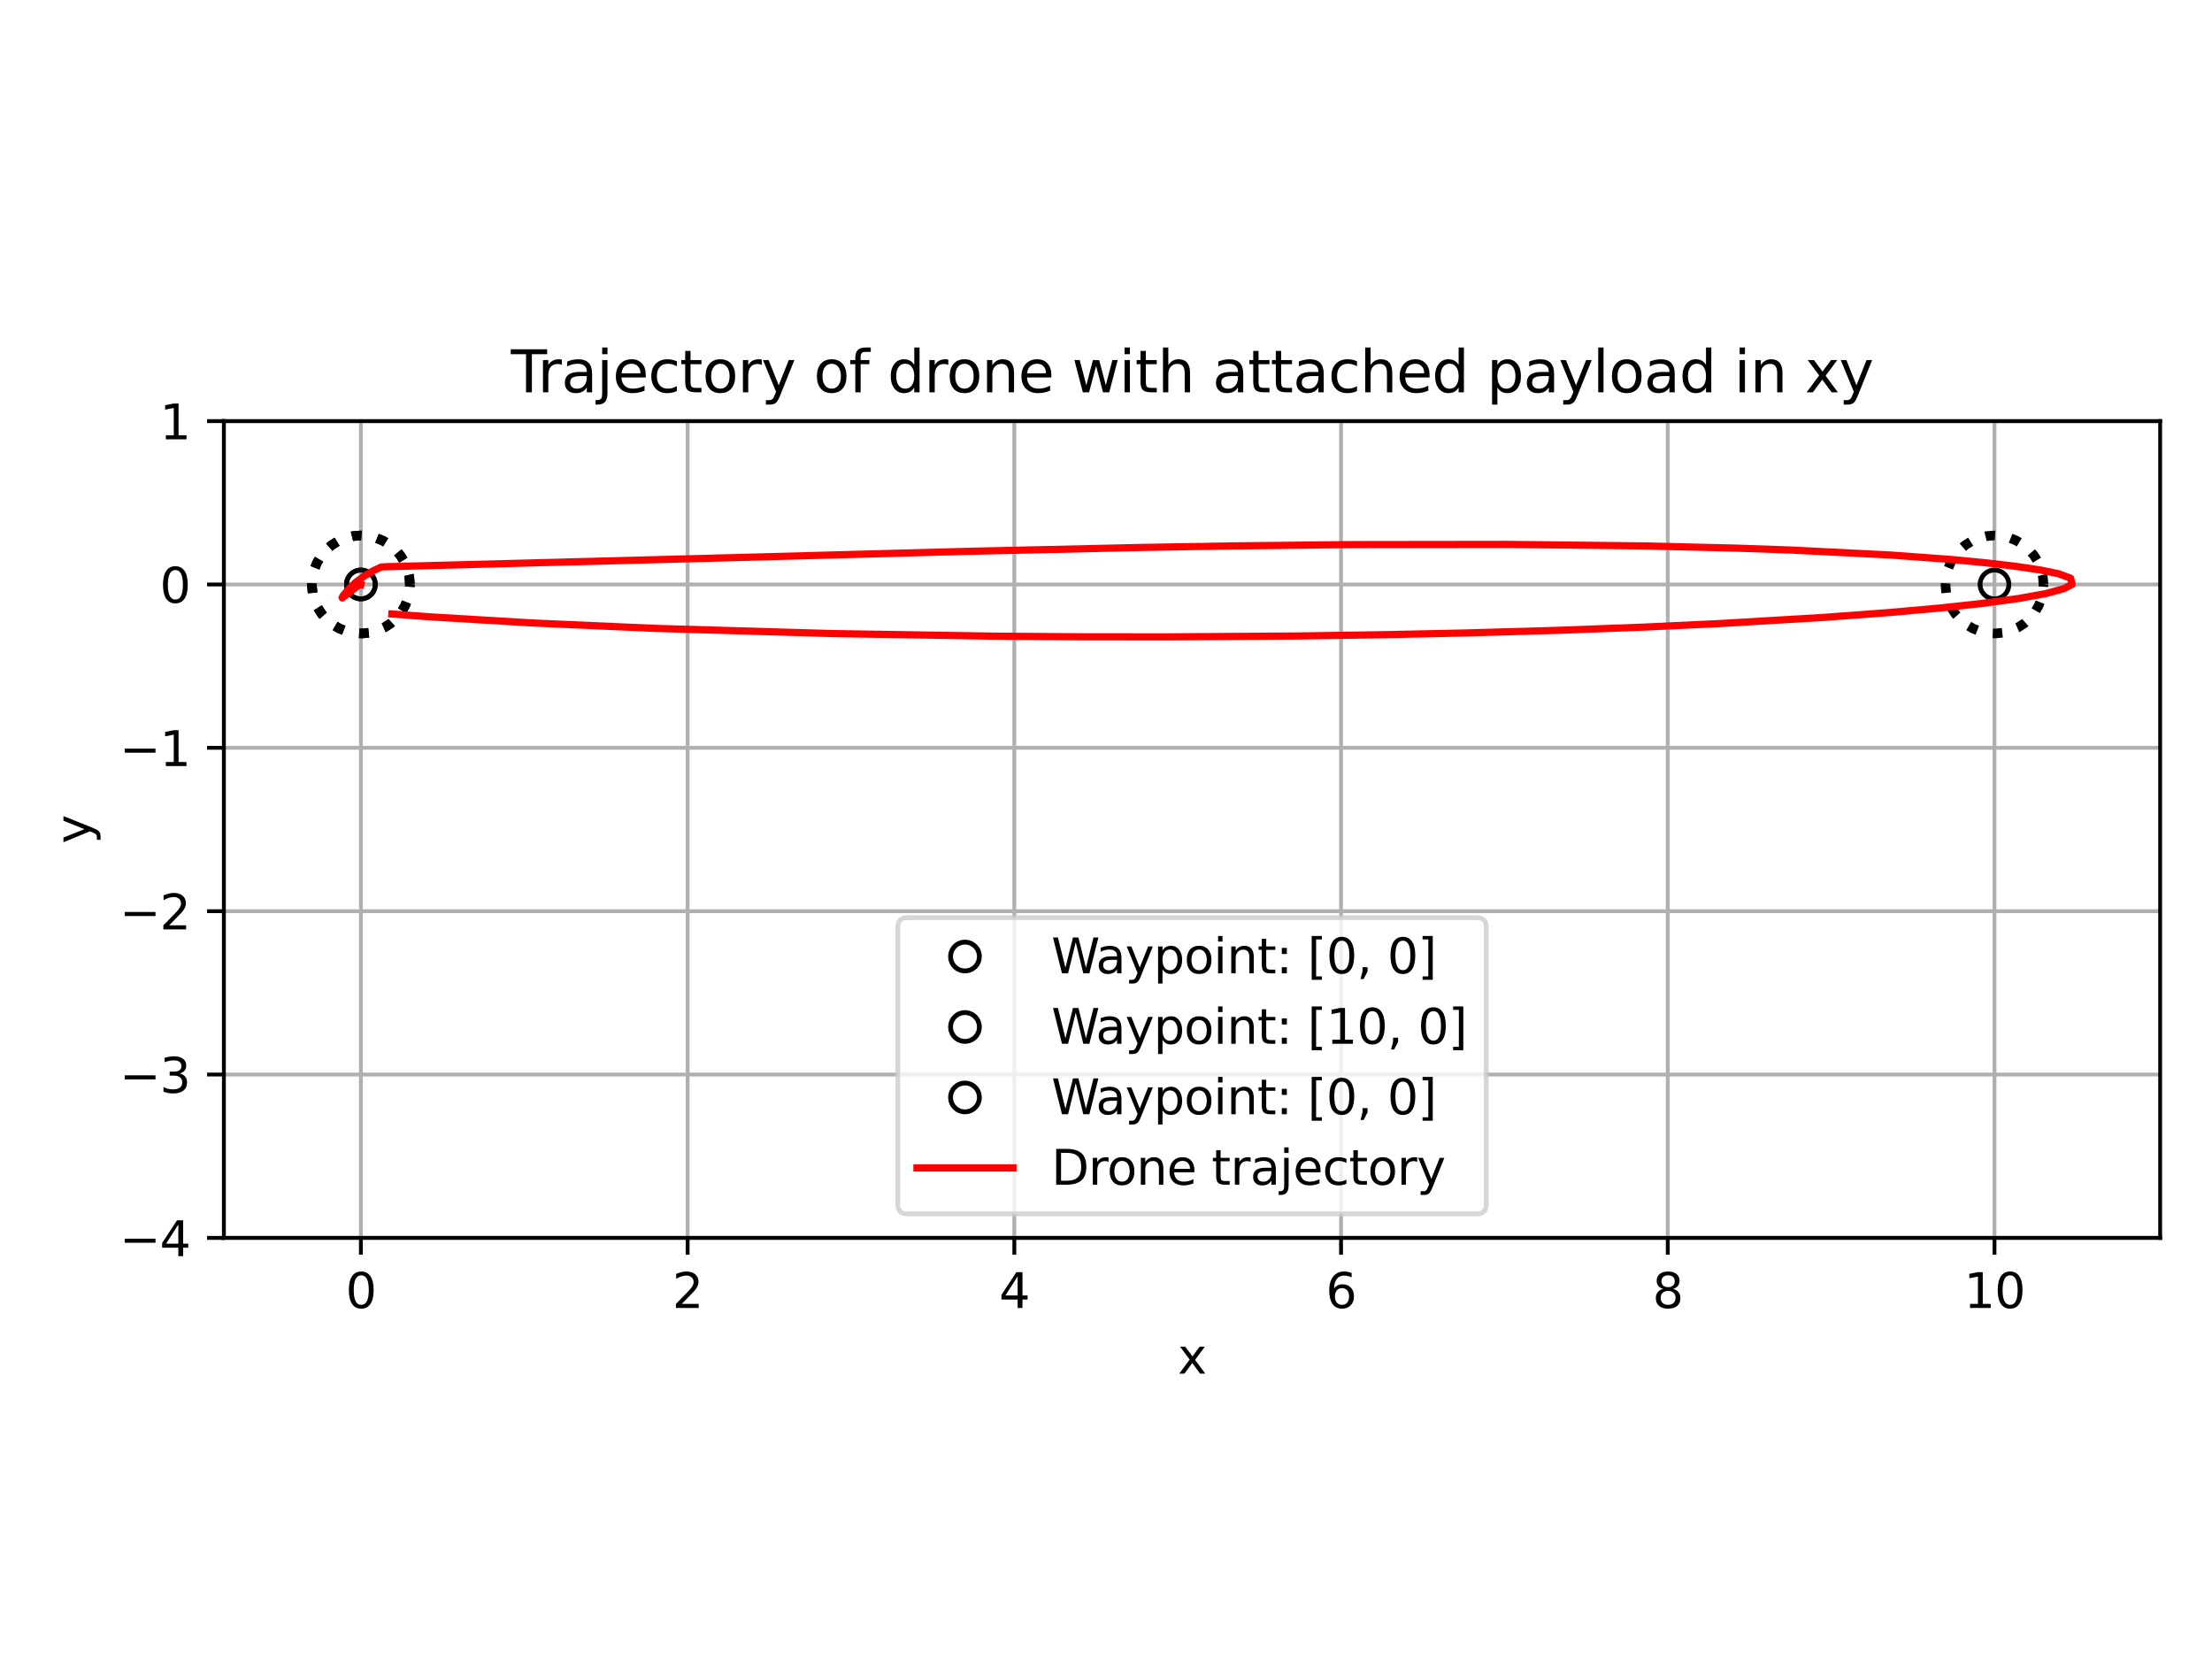 <?xml version="1.0" encoding="utf-8" standalone="no"?>
<!DOCTYPE svg PUBLIC "-//W3C//DTD SVG 1.1//EN"
  "http://www.w3.org/Graphics/SVG/1.1/DTD/svg11.dtd">
<svg xmlns:xlink="http://www.w3.org/1999/xlink" width="460.8pt" height="345.6pt" viewBox="0 0 460.8 345.6" xmlns="http://www.w3.org/2000/svg" version="1.1">
 <defs>
  <style type="text/css">*{stroke-linejoin: round; stroke-linecap: butt}</style>
 </defs>
 <g id="figure_1">
  <g id="patch_1">
   <path d="M 0 345.6 
L 460.8 345.6 
L 460.8 0 
L 0 0 
z
" style="fill: #ffffff"/>
  </g>
  <g id="axes_1">
   <g id="patch_2">
    <path d="M 46.64 257.876 
L 450 257.876 
L 450 87.724 
L 46.64 87.724 
z
" style="fill: #ffffff"/>
   </g>
   <g id="matplotlib.axis_1">
    <g id="xtick_1">
     <g id="line2d_1">
      <path d="M 75.182 257.876 
L 75.182 87.724 
" clip-path="url(#pf7a82f1de2)" style="fill: none; stroke: #b0b0b0; stroke-width: 0.8; stroke-linecap: square"/>
     </g>
     <g id="line2d_2">
      <defs>
       <path id="md1f3f5bfb5" d="M 0 0 
L 0 3.5 
" style="stroke: #000000; stroke-width: 0.8"/>
      </defs>
      <g>
       <use xlink:href="#md1f3f5bfb5" x="75.182" y="257.876" style="stroke: #000000; stroke-width: 0.8"/>
      </g>
     </g>
     <g id="text_1">
      <!-- 0 -->
      <g transform="translate(72.001 272.475)scale(0.1 -0.1)">
       <defs>
        <path id="DejaVuSans-30" d="M 2034 4250 
Q 1547 4250 1301 3770 
Q 1056 3291 1056 2328 
Q 1056 1369 1301 889 
Q 1547 409 2034 409 
Q 2525 409 2770 889 
Q 3016 1369 3016 2328 
Q 3016 3291 2770 3770 
Q 2525 4250 2034 4250 
z
M 2034 4750 
Q 2819 4750 3233 4129 
Q 3647 3509 3647 2328 
Q 3647 1150 3233 529 
Q 2819 -91 2034 -91 
Q 1250 -91 836 529 
Q 422 1150 422 2328 
Q 422 3509 836 4129 
Q 1250 4750 2034 4750 
z
" transform="scale(0.016)"/>
       </defs>
       <use xlink:href="#DejaVuSans-30"/>
      </g>
     </g>
    </g>
    <g id="xtick_2">
     <g id="line2d_3">
      <path d="M 143.243 257.876 
L 143.243 87.724 
" clip-path="url(#pf7a82f1de2)" style="fill: none; stroke: #b0b0b0; stroke-width: 0.8; stroke-linecap: square"/>
     </g>
     <g id="line2d_4">
      <g>
       <use xlink:href="#md1f3f5bfb5" x="143.243" y="257.876" style="stroke: #000000; stroke-width: 0.8"/>
      </g>
     </g>
     <g id="text_2">
      <!-- 2 -->
      <g transform="translate(140.062 272.475)scale(0.1 -0.1)">
       <defs>
        <path id="DejaVuSans-32" d="M 1228 531 
L 3431 531 
L 3431 0 
L 469 0 
L 469 531 
Q 828 903 1448 1529 
Q 2069 2156 2228 2338 
Q 2531 2678 2651 2914 
Q 2772 3150 2772 3378 
Q 2772 3750 2511 3984 
Q 2250 4219 1831 4219 
Q 1534 4219 1204 4116 
Q 875 4013 500 3803 
L 500 4441 
Q 881 4594 1212 4672 
Q 1544 4750 1819 4750 
Q 2544 4750 2975 4387 
Q 3406 4025 3406 3419 
Q 3406 3131 3298 2873 
Q 3191 2616 2906 2266 
Q 2828 2175 2409 1742 
Q 1991 1309 1228 531 
z
" transform="scale(0.016)"/>
       </defs>
       <use xlink:href="#DejaVuSans-32"/>
      </g>
     </g>
    </g>
    <g id="xtick_3">
     <g id="line2d_5">
      <path d="M 211.305 257.876 
L 211.305 87.724 
" clip-path="url(#pf7a82f1de2)" style="fill: none; stroke: #b0b0b0; stroke-width: 0.8; stroke-linecap: square"/>
     </g>
     <g id="line2d_6">
      <g>
       <use xlink:href="#md1f3f5bfb5" x="211.305" y="257.876" style="stroke: #000000; stroke-width: 0.8"/>
      </g>
     </g>
     <g id="text_3">
      <!-- 4 -->
      <g transform="translate(208.123 272.475)scale(0.1 -0.1)">
       <defs>
        <path id="DejaVuSans-34" d="M 2419 4116 
L 825 1625 
L 2419 1625 
L 2419 4116 
z
M 2253 4666 
L 3047 4666 
L 3047 1625 
L 3713 1625 
L 3713 1100 
L 3047 1100 
L 3047 0 
L 2419 0 
L 2419 1100 
L 313 1100 
L 313 1709 
L 2253 4666 
z
" transform="scale(0.016)"/>
       </defs>
       <use xlink:href="#DejaVuSans-34"/>
      </g>
     </g>
    </g>
    <g id="xtick_4">
     <g id="line2d_7">
      <path d="M 279.366 257.876 
L 279.366 87.724 
" clip-path="url(#pf7a82f1de2)" style="fill: none; stroke: #b0b0b0; stroke-width: 0.8; stroke-linecap: square"/>
     </g>
     <g id="line2d_8">
      <g>
       <use xlink:href="#md1f3f5bfb5" x="279.366" y="257.876" style="stroke: #000000; stroke-width: 0.8"/>
      </g>
     </g>
     <g id="text_4">
      <!-- 6 -->
      <g transform="translate(276.184 272.475)scale(0.1 -0.1)">
       <defs>
        <path id="DejaVuSans-36" d="M 2113 2584 
Q 1688 2584 1439 2293 
Q 1191 2003 1191 1497 
Q 1191 994 1439 701 
Q 1688 409 2113 409 
Q 2538 409 2786 701 
Q 3034 994 3034 1497 
Q 3034 2003 2786 2293 
Q 2538 2584 2113 2584 
z
M 3366 4563 
L 3366 3988 
Q 3128 4100 2886 4159 
Q 2644 4219 2406 4219 
Q 1781 4219 1451 3797 
Q 1122 3375 1075 2522 
Q 1259 2794 1537 2939 
Q 1816 3084 2150 3084 
Q 2853 3084 3261 2657 
Q 3669 2231 3669 1497 
Q 3669 778 3244 343 
Q 2819 -91 2113 -91 
Q 1303 -91 875 529 
Q 447 1150 447 2328 
Q 447 3434 972 4092 
Q 1497 4750 2381 4750 
Q 2619 4750 2861 4703 
Q 3103 4656 3366 4563 
z
" transform="scale(0.016)"/>
       </defs>
       <use xlink:href="#DejaVuSans-36"/>
      </g>
     </g>
    </g>
    <g id="xtick_5">
     <g id="line2d_9">
      <path d="M 347.427 257.876 
L 347.427 87.724 
" clip-path="url(#pf7a82f1de2)" style="fill: none; stroke: #b0b0b0; stroke-width: 0.8; stroke-linecap: square"/>
     </g>
     <g id="line2d_10">
      <g>
       <use xlink:href="#md1f3f5bfb5" x="347.427" y="257.876" style="stroke: #000000; stroke-width: 0.8"/>
      </g>
     </g>
     <g id="text_5">
      <!-- 8 -->
      <g transform="translate(344.245 272.475)scale(0.1 -0.1)">
       <defs>
        <path id="DejaVuSans-38" d="M 2034 2216 
Q 1584 2216 1326 1975 
Q 1069 1734 1069 1313 
Q 1069 891 1326 650 
Q 1584 409 2034 409 
Q 2484 409 2743 651 
Q 3003 894 3003 1313 
Q 3003 1734 2745 1975 
Q 2488 2216 2034 2216 
z
M 1403 2484 
Q 997 2584 770 2862 
Q 544 3141 544 3541 
Q 544 4100 942 4425 
Q 1341 4750 2034 4750 
Q 2731 4750 3128 4425 
Q 3525 4100 3525 3541 
Q 3525 3141 3298 2862 
Q 3072 2584 2669 2484 
Q 3125 2378 3379 2068 
Q 3634 1759 3634 1313 
Q 3634 634 3220 271 
Q 2806 -91 2034 -91 
Q 1263 -91 848 271 
Q 434 634 434 1313 
Q 434 1759 690 2068 
Q 947 2378 1403 2484 
z
M 1172 3481 
Q 1172 3119 1398 2916 
Q 1625 2713 2034 2713 
Q 2441 2713 2670 2916 
Q 2900 3119 2900 3481 
Q 2900 3844 2670 4047 
Q 2441 4250 2034 4250 
Q 1625 4250 1398 4047 
Q 1172 3844 1172 3481 
z
" transform="scale(0.016)"/>
       </defs>
       <use xlink:href="#DejaVuSans-38"/>
      </g>
     </g>
    </g>
    <g id="xtick_6">
     <g id="line2d_11">
      <path d="M 415.488 257.876 
L 415.488 87.724 
" clip-path="url(#pf7a82f1de2)" style="fill: none; stroke: #b0b0b0; stroke-width: 0.8; stroke-linecap: square"/>
     </g>
     <g id="line2d_12">
      <g>
       <use xlink:href="#md1f3f5bfb5" x="415.488" y="257.876" style="stroke: #000000; stroke-width: 0.8"/>
      </g>
     </g>
     <g id="text_6">
      <!-- 10 -->
      <g transform="translate(409.125 272.475)scale(0.1 -0.1)">
       <defs>
        <path id="DejaVuSans-31" d="M 794 531 
L 1825 531 
L 1825 4091 
L 703 3866 
L 703 4441 
L 1819 4666 
L 2450 4666 
L 2450 531 
L 3481 531 
L 3481 0 
L 794 0 
L 794 531 
z
" transform="scale(0.016)"/>
       </defs>
       <use xlink:href="#DejaVuSans-31"/>
       <use xlink:href="#DejaVuSans-30" x="63.623"/>
      </g>
     </g>
    </g>
    <g id="text_7">
     <!-- x -->
     <g transform="translate(245.361 286.153)scale(0.1 -0.1)">
      <defs>
       <path id="DejaVuSans-78" d="M 3513 3500 
L 2247 1797 
L 3578 0 
L 2900 0 
L 1881 1375 
L 863 0 
L 184 0 
L 1544 1831 
L 300 3500 
L 978 3500 
L 1906 2253 
L 2834 3500 
L 3513 3500 
z
" transform="scale(0.016)"/>
      </defs>
      <use xlink:href="#DejaVuSans-78"/>
     </g>
    </g>
   </g>
   <g id="matplotlib.axis_2">
    <g id="ytick_1">
     <g id="line2d_13">
      <path d="M 46.64 257.876 
L 450 257.876 
" clip-path="url(#pf7a82f1de2)" style="fill: none; stroke: #b0b0b0; stroke-width: 0.8; stroke-linecap: square"/>
     </g>
     <g id="line2d_14">
      <defs>
       <path id="ma9cf022047" d="M 0 0 
L -3.5 0 
" style="stroke: #000000; stroke-width: 0.8"/>
      </defs>
      <g>
       <use xlink:href="#ma9cf022047" x="46.64" y="257.876" style="stroke: #000000; stroke-width: 0.8"/>
      </g>
     </g>
     <g id="text_8">
      <!-- −4 -->
      <g transform="translate(24.898 261.676)scale(0.1 -0.1)">
       <defs>
        <path id="DejaVuSans-2212" d="M 678 2272 
L 4684 2272 
L 4684 1741 
L 678 1741 
L 678 2272 
z
" transform="scale(0.016)"/>
       </defs>
       <use xlink:href="#DejaVuSans-2212"/>
       <use xlink:href="#DejaVuSans-34" x="83.789"/>
      </g>
     </g>
    </g>
    <g id="ytick_2">
     <g id="line2d_15">
      <path d="M 46.64 223.846 
L 450 223.846 
" clip-path="url(#pf7a82f1de2)" style="fill: none; stroke: #b0b0b0; stroke-width: 0.8; stroke-linecap: square"/>
     </g>
     <g id="line2d_16">
      <g>
       <use xlink:href="#ma9cf022047" x="46.64" y="223.846" style="stroke: #000000; stroke-width: 0.8"/>
      </g>
     </g>
     <g id="text_9">
      <!-- −3 -->
      <g transform="translate(24.898 227.645)scale(0.1 -0.1)">
       <defs>
        <path id="DejaVuSans-33" d="M 2597 2516 
Q 3050 2419 3304 2112 
Q 3559 1806 3559 1356 
Q 3559 666 3084 287 
Q 2609 -91 1734 -91 
Q 1441 -91 1130 -33 
Q 819 25 488 141 
L 488 750 
Q 750 597 1062 519 
Q 1375 441 1716 441 
Q 2309 441 2620 675 
Q 2931 909 2931 1356 
Q 2931 1769 2642 2001 
Q 2353 2234 1838 2234 
L 1294 2234 
L 1294 2753 
L 1863 2753 
Q 2328 2753 2575 2939 
Q 2822 3125 2822 3475 
Q 2822 3834 2567 4026 
Q 2313 4219 1838 4219 
Q 1578 4219 1281 4162 
Q 984 4106 628 3988 
L 628 4550 
Q 988 4650 1302 4700 
Q 1616 4750 1894 4750 
Q 2613 4750 3031 4423 
Q 3450 4097 3450 3541 
Q 3450 3153 3228 2886 
Q 3006 2619 2597 2516 
z
" transform="scale(0.016)"/>
       </defs>
       <use xlink:href="#DejaVuSans-2212"/>
       <use xlink:href="#DejaVuSans-33" x="83.789"/>
      </g>
     </g>
    </g>
    <g id="ytick_3">
     <g id="line2d_17">
      <path d="M 46.64 189.815 
L 450 189.815 
" clip-path="url(#pf7a82f1de2)" style="fill: none; stroke: #b0b0b0; stroke-width: 0.8; stroke-linecap: square"/>
     </g>
     <g id="line2d_18">
      <g>
       <use xlink:href="#ma9cf022047" x="46.64" y="189.815" style="stroke: #000000; stroke-width: 0.8"/>
      </g>
     </g>
     <g id="text_10">
      <!-- −2 -->
      <g transform="translate(24.898 193.614)scale(0.1 -0.1)">
       <use xlink:href="#DejaVuSans-2212"/>
       <use xlink:href="#DejaVuSans-32" x="83.789"/>
      </g>
     </g>
    </g>
    <g id="ytick_4">
     <g id="line2d_19">
      <path d="M 46.64 155.785 
L 450 155.785 
" clip-path="url(#pf7a82f1de2)" style="fill: none; stroke: #b0b0b0; stroke-width: 0.8; stroke-linecap: square"/>
     </g>
     <g id="line2d_20">
      <g>
       <use xlink:href="#ma9cf022047" x="46.64" y="155.785" style="stroke: #000000; stroke-width: 0.8"/>
      </g>
     </g>
     <g id="text_11">
      <!-- −1 -->
      <g transform="translate(24.898 159.584)scale(0.1 -0.1)">
       <use xlink:href="#DejaVuSans-2212"/>
       <use xlink:href="#DejaVuSans-31" x="83.789"/>
      </g>
     </g>
    </g>
    <g id="ytick_5">
     <g id="line2d_21">
      <path d="M 46.64 121.754 
L 450 121.754 
" clip-path="url(#pf7a82f1de2)" style="fill: none; stroke: #b0b0b0; stroke-width: 0.8; stroke-linecap: square"/>
     </g>
     <g id="line2d_22">
      <g>
       <use xlink:href="#ma9cf022047" x="46.64" y="121.754" style="stroke: #000000; stroke-width: 0.8"/>
      </g>
     </g>
     <g id="text_12">
      <!-- 0 -->
      <g transform="translate(33.278 125.553)scale(0.1 -0.1)">
       <use xlink:href="#DejaVuSans-30"/>
      </g>
     </g>
    </g>
    <g id="ytick_6">
     <g id="line2d_23">
      <path d="M 46.64 87.724 
L 450 87.724 
" clip-path="url(#pf7a82f1de2)" style="fill: none; stroke: #b0b0b0; stroke-width: 0.8; stroke-linecap: square"/>
     </g>
     <g id="line2d_24">
      <g>
       <use xlink:href="#ma9cf022047" x="46.64" y="87.724" style="stroke: #000000; stroke-width: 0.8"/>
      </g>
     </g>
     <g id="text_13">
      <!-- 1 -->
      <g transform="translate(33.278 91.523)scale(0.1 -0.1)">
       <use xlink:href="#DejaVuSans-31"/>
      </g>
     </g>
    </g>
    <g id="text_14">
     <!-- y -->
     <g transform="translate(18.818 175.759)rotate(-90)scale(0.1 -0.1)">
      <defs>
       <path id="DejaVuSans-79" d="M 2059 -325 
Q 1816 -950 1584 -1140 
Q 1353 -1331 966 -1331 
L 506 -1331 
L 506 -850 
L 844 -850 
Q 1081 -850 1212 -737 
Q 1344 -625 1503 -206 
L 1606 56 
L 191 3500 
L 800 3500 
L 1894 763 
L 2988 3500 
L 3597 3500 
L 2059 -325 
z
" transform="scale(0.016)"/>
      </defs>
      <use xlink:href="#DejaVuSans-79"/>
     </g>
    </g>
   </g>
   <g id="line2d_25">
    <defs>
     <path id="md593c83b0f" d="M 0 3 
C 0.796 3 1.559 2.684 2.121 2.121 
C 2.684 1.559 3 0.796 3 0 
C 3 -0.796 2.684 -1.559 2.121 -2.121 
C 1.559 -2.684 0.796 -3 0 -3 
C -0.796 -3 -1.559 -2.684 -2.121 -2.121 
C -2.684 -1.559 -3 -0.796 -3 0 
C -3 0.796 -2.684 1.559 -2.121 2.121 
C -1.559 2.684 -0.796 3 0 3 
z
" style="stroke: #000000"/>
    </defs>
    <g clip-path="url(#pf7a82f1de2)">
     <use xlink:href="#md593c83b0f" x="75.182" y="121.754" style="fill-opacity: 0; stroke: #000000"/>
    </g>
   </g>
   <g id="line2d_26">
    <path d="M 85.392 121.754 
L 85.265 120.149 
L 84.887 118.584 
L 84.268 117.098 
L 83.423 115.727 
L 82.373 114.507 
L 81.144 113.467 
L 79.767 112.632 
L 78.276 112.025 
L 76.708 111.66 
L 75.102 111.545 
L 73.498 111.685 
L 71.936 112.075 
L 70.454 112.706 
L 69.091 113.562 
L 67.879 114.621 
L 66.848 115.858 
L 66.025 117.242 
L 65.429 118.738 
L 65.076 120.309 
L 64.975 121.915 
L 65.127 123.518 
L 65.529 125.077 
L 66.172 126.553 
L 67.038 127.91 
L 68.107 129.114 
L 69.352 130.135 
L 70.742 130.947 
L 72.243 131.531 
L 73.817 131.872 
L 75.424 131.961 
L 77.026 131.796 
L 78.581 131.381 
L 80.053 130.727 
L 81.403 129.85 
L 82.598 128.771 
L 83.609 127.518 
L 84.41 126.121 
L 84.982 124.616 
L 85.31 123.04 
L 85.392 121.754 
L 85.392 121.754 
" clip-path="url(#pf7a82f1de2)" style="fill: none; stroke-dasharray: 2,3.3; stroke-dashoffset: 0; stroke: #000000; stroke-width: 2"/>
   </g>
   <g id="line2d_27">
    <g clip-path="url(#pf7a82f1de2)">
     <use xlink:href="#md593c83b0f" x="415.488" y="121.754" style="fill-opacity: 0; stroke: #000000"/>
    </g>
   </g>
   <g id="line2d_28">
    <path d="M 425.697 121.754 
L 425.57 120.149 
L 425.192 118.584 
L 424.573 117.098 
L 423.728 115.727 
L 422.678 114.507 
L 421.449 113.467 
L 420.072 112.632 
L 418.581 112.025 
L 417.013 111.66 
L 415.407 111.545 
L 413.803 111.685 
L 412.241 112.075 
L 410.76 112.706 
L 409.396 113.562 
L 408.184 114.621 
L 407.153 115.858 
L 406.33 117.242 
L 405.734 118.738 
L 405.381 120.309 
L 405.28 121.915 
L 405.432 123.518 
L 405.834 125.077 
L 406.477 126.553 
L 407.343 127.91 
L 408.413 129.114 
L 409.658 130.135 
L 411.048 130.947 
L 412.548 131.531 
L 414.122 131.872 
L 415.729 131.961 
L 417.331 131.796 
L 418.887 131.381 
L 420.358 130.727 
L 421.708 129.85 
L 422.903 128.771 
L 423.914 127.518 
L 424.716 126.121 
L 425.287 124.616 
L 425.615 123.04 
L 425.697 121.754 
L 425.697 121.754 
" clip-path="url(#pf7a82f1de2)" style="fill: none; stroke-dasharray: 2,3.3; stroke-dashoffset: 0; stroke: #000000; stroke-width: 2"/>
   </g>
   <g id="line2d_29">
    <g clip-path="url(#pf7a82f1de2)">
     <use xlink:href="#md593c83b0f" x="75.182" y="121.754" style="fill-opacity: 0; stroke: #000000"/>
    </g>
   </g>
   <g id="line2d_30">
    <path d="M 85.392 121.754 
L 85.265 120.149 
L 84.887 118.584 
L 84.268 117.098 
L 83.423 115.727 
L 82.373 114.507 
L 81.144 113.467 
L 79.767 112.632 
L 78.276 112.025 
L 76.708 111.66 
L 75.102 111.545 
L 73.498 111.685 
L 71.936 112.075 
L 70.454 112.706 
L 69.091 113.562 
L 67.879 114.621 
L 66.848 115.858 
L 66.025 117.242 
L 65.429 118.738 
L 65.076 120.309 
L 64.975 121.915 
L 65.127 123.518 
L 65.529 125.077 
L 66.172 126.553 
L 67.038 127.91 
L 68.107 129.114 
L 69.352 130.135 
L 70.742 130.947 
L 72.243 131.531 
L 73.817 131.872 
L 75.424 131.961 
L 77.026 131.796 
L 78.581 131.381 
L 80.053 130.727 
L 81.403 129.85 
L 82.598 128.771 
L 83.609 127.518 
L 84.41 126.121 
L 84.982 124.616 
L 85.31 123.04 
L 85.392 121.754 
L 85.392 121.754 
" clip-path="url(#pf7a82f1de2)" style="fill: none; stroke-dasharray: 2,3.3; stroke-dashoffset: 0; stroke: #000000; stroke-width: 2"/>
   </g>
   <g id="line2d_31">
    <path d="M 75.182 121.758 
L 75.182 121.758 
L 75.163 121.753 
L 75.1 121.756 
L 74.394 122.153 
L 72.706 123.492 
L 71.288 124.566 
L 71.249 124.494 
L 71.498 124.078 
L 72.679 122.65 
L 74.134 121.292 
L 75.855 120.026 
L 77.76 118.893 
L 79.431 118.113 
L 80.596 118.054 
L 152.686 116.168 
L 201.668 114.851 
L 237.455 114.051 
L 256.564 113.724 
L 281.295 113.453 
L 313.926 113.411 
L 342.244 113.722 
L 361.766 114.187 
L 373.204 114.585 
L 393.981 115.63 
L 406.249 116.533 
L 413.523 117.225 
L 419.792 117.96 
L 424.997 118.728 
L 428.862 119.533 
L 431.347 120.452 
L 431.665 121.734 
L 429.849 122.666 
L 426.144 123.661 
L 420.556 124.671 
L 412.727 125.73 
L 404.161 126.656 
L 393.574 127.602 
L 380.256 128.591 
L 358.658 129.876 
L 342.735 130.625 
L 324.878 131.295 
L 305.261 131.857 
L 288.26 132.219 
L 270.196 132.489 
L 243.125 132.676 
L 225.396 132.658 
L 207.354 132.527 
L 173.421 131.981 
L 136.518 130.904 
L 110.59 129.759 
L 89.602 128.499 
L 81.624 127.907 
L 81.624 127.907 
" clip-path="url(#pf7a82f1de2)" style="fill: none; stroke: #ff0000; stroke-width: 1.5; stroke-linecap: square"/>
   </g>
   <g id="patch_3">
    <path d="M 46.64 257.876 
L 46.64 87.724 
" style="fill: none; stroke: #000000; stroke-width: 0.8; stroke-linejoin: miter; stroke-linecap: square"/>
   </g>
   <g id="patch_4">
    <path d="M 450 257.876 
L 450 87.724 
" style="fill: none; stroke: #000000; stroke-width: 0.8; stroke-linejoin: miter; stroke-linecap: square"/>
   </g>
   <g id="patch_5">
    <path d="M 46.64 257.876 
L 450 257.876 
" style="fill: none; stroke: #000000; stroke-width: 0.8; stroke-linejoin: miter; stroke-linecap: square"/>
   </g>
   <g id="patch_6">
    <path d="M 46.64 87.724 
L 450 87.724 
" style="fill: none; stroke: #000000; stroke-width: 0.8; stroke-linejoin: miter; stroke-linecap: square"/>
   </g>
   <g id="text_15">
    <!-- Trajectory of drone with attached payload in xy -->
    <g transform="translate(106.438 81.724)scale(0.12 -0.12)">
     <defs>
      <path id="DejaVuSans-54" d="M -19 4666 
L 3928 4666 
L 3928 4134 
L 2272 4134 
L 2272 0 
L 1638 0 
L 1638 4134 
L -19 4134 
L -19 4666 
z
" transform="scale(0.016)"/>
      <path id="DejaVuSans-72" d="M 2631 2963 
Q 2534 3019 2420 3045 
Q 2306 3072 2169 3072 
Q 1681 3072 1420 2755 
Q 1159 2438 1159 1844 
L 1159 0 
L 581 0 
L 581 3500 
L 1159 3500 
L 1159 2956 
Q 1341 3275 1631 3429 
Q 1922 3584 2338 3584 
Q 2397 3584 2469 3576 
Q 2541 3569 2628 3553 
L 2631 2963 
z
" transform="scale(0.016)"/>
      <path id="DejaVuSans-61" d="M 2194 1759 
Q 1497 1759 1228 1600 
Q 959 1441 959 1056 
Q 959 750 1161 570 
Q 1363 391 1709 391 
Q 2188 391 2477 730 
Q 2766 1069 2766 1631 
L 2766 1759 
L 2194 1759 
z
M 3341 1997 
L 3341 0 
L 2766 0 
L 2766 531 
Q 2569 213 2275 61 
Q 1981 -91 1556 -91 
Q 1019 -91 701 211 
Q 384 513 384 1019 
Q 384 1609 779 1909 
Q 1175 2209 1959 2209 
L 2766 2209 
L 2766 2266 
Q 2766 2663 2505 2880 
Q 2244 3097 1772 3097 
Q 1472 3097 1187 3025 
Q 903 2953 641 2809 
L 641 3341 
Q 956 3463 1253 3523 
Q 1550 3584 1831 3584 
Q 2591 3584 2966 3190 
Q 3341 2797 3341 1997 
z
" transform="scale(0.016)"/>
      <path id="DejaVuSans-6a" d="M 603 3500 
L 1178 3500 
L 1178 -63 
Q 1178 -731 923 -1031 
Q 669 -1331 103 -1331 
L -116 -1331 
L -116 -844 
L 38 -844 
Q 366 -844 484 -692 
Q 603 -541 603 -63 
L 603 3500 
z
M 603 4863 
L 1178 4863 
L 1178 4134 
L 603 4134 
L 603 4863 
z
" transform="scale(0.016)"/>
      <path id="DejaVuSans-65" d="M 3597 1894 
L 3597 1613 
L 953 1613 
Q 991 1019 1311 708 
Q 1631 397 2203 397 
Q 2534 397 2845 478 
Q 3156 559 3463 722 
L 3463 178 
Q 3153 47 2828 -22 
Q 2503 -91 2169 -91 
Q 1331 -91 842 396 
Q 353 884 353 1716 
Q 353 2575 817 3079 
Q 1281 3584 2069 3584 
Q 2775 3584 3186 3129 
Q 3597 2675 3597 1894 
z
M 3022 2063 
Q 3016 2534 2758 2815 
Q 2500 3097 2075 3097 
Q 1594 3097 1305 2825 
Q 1016 2553 972 2059 
L 3022 2063 
z
" transform="scale(0.016)"/>
      <path id="DejaVuSans-63" d="M 3122 3366 
L 3122 2828 
Q 2878 2963 2633 3030 
Q 2388 3097 2138 3097 
Q 1578 3097 1268 2742 
Q 959 2388 959 1747 
Q 959 1106 1268 751 
Q 1578 397 2138 397 
Q 2388 397 2633 464 
Q 2878 531 3122 666 
L 3122 134 
Q 2881 22 2623 -34 
Q 2366 -91 2075 -91 
Q 1284 -91 818 406 
Q 353 903 353 1747 
Q 353 2603 823 3093 
Q 1294 3584 2113 3584 
Q 2378 3584 2631 3529 
Q 2884 3475 3122 3366 
z
" transform="scale(0.016)"/>
      <path id="DejaVuSans-74" d="M 1172 4494 
L 1172 3500 
L 2356 3500 
L 2356 3053 
L 1172 3053 
L 1172 1153 
Q 1172 725 1289 603 
Q 1406 481 1766 481 
L 2356 481 
L 2356 0 
L 1766 0 
Q 1100 0 847 248 
Q 594 497 594 1153 
L 594 3053 
L 172 3053 
L 172 3500 
L 594 3500 
L 594 4494 
L 1172 4494 
z
" transform="scale(0.016)"/>
      <path id="DejaVuSans-6f" d="M 1959 3097 
Q 1497 3097 1228 2736 
Q 959 2375 959 1747 
Q 959 1119 1226 758 
Q 1494 397 1959 397 
Q 2419 397 2687 759 
Q 2956 1122 2956 1747 
Q 2956 2369 2687 2733 
Q 2419 3097 1959 3097 
z
M 1959 3584 
Q 2709 3584 3137 3096 
Q 3566 2609 3566 1747 
Q 3566 888 3137 398 
Q 2709 -91 1959 -91 
Q 1206 -91 779 398 
Q 353 888 353 1747 
Q 353 2609 779 3096 
Q 1206 3584 1959 3584 
z
" transform="scale(0.016)"/>
      <path id="DejaVuSans-20" transform="scale(0.016)"/>
      <path id="DejaVuSans-66" d="M 2375 4863 
L 2375 4384 
L 1825 4384 
Q 1516 4384 1395 4259 
Q 1275 4134 1275 3809 
L 1275 3500 
L 2222 3500 
L 2222 3053 
L 1275 3053 
L 1275 0 
L 697 0 
L 697 3053 
L 147 3053 
L 147 3500 
L 697 3500 
L 697 3744 
Q 697 4328 969 4595 
Q 1241 4863 1831 4863 
L 2375 4863 
z
" transform="scale(0.016)"/>
      <path id="DejaVuSans-64" d="M 2906 2969 
L 2906 4863 
L 3481 4863 
L 3481 0 
L 2906 0 
L 2906 525 
Q 2725 213 2448 61 
Q 2172 -91 1784 -91 
Q 1150 -91 751 415 
Q 353 922 353 1747 
Q 353 2572 751 3078 
Q 1150 3584 1784 3584 
Q 2172 3584 2448 3432 
Q 2725 3281 2906 2969 
z
M 947 1747 
Q 947 1113 1208 752 
Q 1469 391 1925 391 
Q 2381 391 2643 752 
Q 2906 1113 2906 1747 
Q 2906 2381 2643 2742 
Q 2381 3103 1925 3103 
Q 1469 3103 1208 2742 
Q 947 2381 947 1747 
z
" transform="scale(0.016)"/>
      <path id="DejaVuSans-6e" d="M 3513 2113 
L 3513 0 
L 2938 0 
L 2938 2094 
Q 2938 2591 2744 2837 
Q 2550 3084 2163 3084 
Q 1697 3084 1428 2787 
Q 1159 2491 1159 1978 
L 1159 0 
L 581 0 
L 581 3500 
L 1159 3500 
L 1159 2956 
Q 1366 3272 1645 3428 
Q 1925 3584 2291 3584 
Q 2894 3584 3203 3211 
Q 3513 2838 3513 2113 
z
" transform="scale(0.016)"/>
      <path id="DejaVuSans-77" d="M 269 3500 
L 844 3500 
L 1563 769 
L 2278 3500 
L 2956 3500 
L 3675 769 
L 4391 3500 
L 4966 3500 
L 4050 0 
L 3372 0 
L 2619 2869 
L 1863 0 
L 1184 0 
L 269 3500 
z
" transform="scale(0.016)"/>
      <path id="DejaVuSans-69" d="M 603 3500 
L 1178 3500 
L 1178 0 
L 603 0 
L 603 3500 
z
M 603 4863 
L 1178 4863 
L 1178 4134 
L 603 4134 
L 603 4863 
z
" transform="scale(0.016)"/>
      <path id="DejaVuSans-68" d="M 3513 2113 
L 3513 0 
L 2938 0 
L 2938 2094 
Q 2938 2591 2744 2837 
Q 2550 3084 2163 3084 
Q 1697 3084 1428 2787 
Q 1159 2491 1159 1978 
L 1159 0 
L 581 0 
L 581 4863 
L 1159 4863 
L 1159 2956 
Q 1366 3272 1645 3428 
Q 1925 3584 2291 3584 
Q 2894 3584 3203 3211 
Q 3513 2838 3513 2113 
z
" transform="scale(0.016)"/>
      <path id="DejaVuSans-70" d="M 1159 525 
L 1159 -1331 
L 581 -1331 
L 581 3500 
L 1159 3500 
L 1159 2969 
Q 1341 3281 1617 3432 
Q 1894 3584 2278 3584 
Q 2916 3584 3314 3078 
Q 3713 2572 3713 1747 
Q 3713 922 3314 415 
Q 2916 -91 2278 -91 
Q 1894 -91 1617 61 
Q 1341 213 1159 525 
z
M 3116 1747 
Q 3116 2381 2855 2742 
Q 2594 3103 2138 3103 
Q 1681 3103 1420 2742 
Q 1159 2381 1159 1747 
Q 1159 1113 1420 752 
Q 1681 391 2138 391 
Q 2594 391 2855 752 
Q 3116 1113 3116 1747 
z
" transform="scale(0.016)"/>
      <path id="DejaVuSans-6c" d="M 603 4863 
L 1178 4863 
L 1178 0 
L 603 0 
L 603 4863 
z
" transform="scale(0.016)"/>
     </defs>
     <use xlink:href="#DejaVuSans-54"/>
     <use xlink:href="#DejaVuSans-72" x="46.334"/>
     <use xlink:href="#DejaVuSans-61" x="87.447"/>
     <use xlink:href="#DejaVuSans-6a" x="148.727"/>
     <use xlink:href="#DejaVuSans-65" x="176.51"/>
     <use xlink:href="#DejaVuSans-63" x="238.033"/>
     <use xlink:href="#DejaVuSans-74" x="293.014"/>
     <use xlink:href="#DejaVuSans-6f" x="332.223"/>
     <use xlink:href="#DejaVuSans-72" x="393.404"/>
     <use xlink:href="#DejaVuSans-79" x="434.518"/>
     <use xlink:href="#DejaVuSans-20" x="493.697"/>
     <use xlink:href="#DejaVuSans-6f" x="525.484"/>
     <use xlink:href="#DejaVuSans-66" x="586.666"/>
     <use xlink:href="#DejaVuSans-20" x="621.871"/>
     <use xlink:href="#DejaVuSans-64" x="653.658"/>
     <use xlink:href="#DejaVuSans-72" x="717.135"/>
     <use xlink:href="#DejaVuSans-6f" x="755.998"/>
     <use xlink:href="#DejaVuSans-6e" x="817.18"/>
     <use xlink:href="#DejaVuSans-65" x="880.559"/>
     <use xlink:href="#DejaVuSans-20" x="942.082"/>
     <use xlink:href="#DejaVuSans-77" x="973.869"/>
     <use xlink:href="#DejaVuSans-69" x="1055.656"/>
     <use xlink:href="#DejaVuSans-74" x="1083.439"/>
     <use xlink:href="#DejaVuSans-68" x="1122.648"/>
     <use xlink:href="#DejaVuSans-20" x="1186.027"/>
     <use xlink:href="#DejaVuSans-61" x="1217.814"/>
     <use xlink:href="#DejaVuSans-74" x="1279.094"/>
     <use xlink:href="#DejaVuSans-74" x="1318.303"/>
     <use xlink:href="#DejaVuSans-61" x="1357.512"/>
     <use xlink:href="#DejaVuSans-63" x="1418.791"/>
     <use xlink:href="#DejaVuSans-68" x="1473.771"/>
     <use xlink:href="#DejaVuSans-65" x="1537.15"/>
     <use xlink:href="#DejaVuSans-64" x="1598.674"/>
     <use xlink:href="#DejaVuSans-20" x="1662.15"/>
     <use xlink:href="#DejaVuSans-70" x="1693.938"/>
     <use xlink:href="#DejaVuSans-61" x="1757.414"/>
     <use xlink:href="#DejaVuSans-79" x="1818.693"/>
     <use xlink:href="#DejaVuSans-6c" x="1877.873"/>
     <use xlink:href="#DejaVuSans-6f" x="1905.656"/>
     <use xlink:href="#DejaVuSans-61" x="1966.838"/>
     <use xlink:href="#DejaVuSans-64" x="2028.117"/>
     <use xlink:href="#DejaVuSans-20" x="2091.594"/>
     <use xlink:href="#DejaVuSans-69" x="2123.381"/>
     <use xlink:href="#DejaVuSans-6e" x="2151.164"/>
     <use xlink:href="#DejaVuSans-20" x="2214.543"/>
     <use xlink:href="#DejaVuSans-78" x="2246.33"/>
     <use xlink:href="#DejaVuSans-79" x="2305.51"/>
    </g>
   </g>
   <g id="legend_1">
    <g id="patch_7">
     <path d="M 189.023 252.876 
L 307.617 252.876 
Q 309.617 252.876 309.617 250.876 
L 309.617 193.164 
Q 309.617 191.164 307.617 191.164 
L 189.023 191.164 
Q 187.023 191.164 187.023 193.164 
L 187.023 250.876 
Q 187.023 252.876 189.023 252.876 
z
" style="fill: #ffffff; opacity: 0.8; stroke: #cccccc; stroke-linejoin: miter"/>
    </g>
    <g id="line2d_32">
     <g>
      <use xlink:href="#md593c83b0f" x="201.023" y="199.262" style="fill-opacity: 0; stroke: #000000"/>
     </g>
    </g>
    <g id="text_16">
     <!-- Waypoint: [0, 0] -->
     <g transform="translate(219.023 202.762)scale(0.1 -0.1)">
      <defs>
       <path id="DejaVuSans-57" d="M 213 4666 
L 850 4666 
L 1831 722 
L 2809 4666 
L 3519 4666 
L 4500 722 
L 5478 4666 
L 6119 4666 
L 4947 0 
L 4153 0 
L 3169 4050 
L 2175 0 
L 1381 0 
L 213 4666 
z
" transform="scale(0.016)"/>
       <path id="DejaVuSans-3a" d="M 750 794 
L 1409 794 
L 1409 0 
L 750 0 
L 750 794 
z
M 750 3309 
L 1409 3309 
L 1409 2516 
L 750 2516 
L 750 3309 
z
" transform="scale(0.016)"/>
       <path id="DejaVuSans-5b" d="M 550 4863 
L 1875 4863 
L 1875 4416 
L 1125 4416 
L 1125 -397 
L 1875 -397 
L 1875 -844 
L 550 -844 
L 550 4863 
z
" transform="scale(0.016)"/>
       <path id="DejaVuSans-2c" d="M 750 794 
L 1409 794 
L 1409 256 
L 897 -744 
L 494 -744 
L 750 256 
L 750 794 
z
" transform="scale(0.016)"/>
       <path id="DejaVuSans-5d" d="M 1947 4863 
L 1947 -844 
L 622 -844 
L 622 -397 
L 1369 -397 
L 1369 4416 
L 622 4416 
L 622 4863 
L 1947 4863 
z
" transform="scale(0.016)"/>
      </defs>
      <use xlink:href="#DejaVuSans-57"/>
      <use xlink:href="#DejaVuSans-61" x="92.502"/>
      <use xlink:href="#DejaVuSans-79" x="153.781"/>
      <use xlink:href="#DejaVuSans-70" x="212.961"/>
      <use xlink:href="#DejaVuSans-6f" x="276.438"/>
      <use xlink:href="#DejaVuSans-69" x="337.619"/>
      <use xlink:href="#DejaVuSans-6e" x="365.402"/>
      <use xlink:href="#DejaVuSans-74" x="428.781"/>
      <use xlink:href="#DejaVuSans-3a" x="467.99"/>
      <use xlink:href="#DejaVuSans-20" x="501.682"/>
      <use xlink:href="#DejaVuSans-5b" x="533.469"/>
      <use xlink:href="#DejaVuSans-30" x="572.482"/>
      <use xlink:href="#DejaVuSans-2c" x="636.105"/>
      <use xlink:href="#DejaVuSans-20" x="667.893"/>
      <use xlink:href="#DejaVuSans-30" x="699.68"/>
      <use xlink:href="#DejaVuSans-5d" x="763.303"/>
     </g>
    </g>
    <g id="line2d_33">
     <g>
      <use xlink:href="#md593c83b0f" x="201.023" y="213.94" style="fill-opacity: 0; stroke: #000000"/>
     </g>
    </g>
    <g id="text_17">
     <!-- Waypoint: [10, 0] -->
     <g transform="translate(219.023 217.44)scale(0.1 -0.1)">
      <use xlink:href="#DejaVuSans-57"/>
      <use xlink:href="#DejaVuSans-61" x="92.502"/>
      <use xlink:href="#DejaVuSans-79" x="153.781"/>
      <use xlink:href="#DejaVuSans-70" x="212.961"/>
      <use xlink:href="#DejaVuSans-6f" x="276.438"/>
      <use xlink:href="#DejaVuSans-69" x="337.619"/>
      <use xlink:href="#DejaVuSans-6e" x="365.402"/>
      <use xlink:href="#DejaVuSans-74" x="428.781"/>
      <use xlink:href="#DejaVuSans-3a" x="467.99"/>
      <use xlink:href="#DejaVuSans-20" x="501.682"/>
      <use xlink:href="#DejaVuSans-5b" x="533.469"/>
      <use xlink:href="#DejaVuSans-31" x="572.482"/>
      <use xlink:href="#DejaVuSans-30" x="636.105"/>
      <use xlink:href="#DejaVuSans-2c" x="699.729"/>
      <use xlink:href="#DejaVuSans-20" x="731.516"/>
      <use xlink:href="#DejaVuSans-30" x="763.303"/>
      <use xlink:href="#DejaVuSans-5d" x="826.926"/>
     </g>
    </g>
    <g id="line2d_34">
     <g>
      <use xlink:href="#md593c83b0f" x="201.023" y="228.618" style="fill-opacity: 0; stroke: #000000"/>
     </g>
    </g>
    <g id="text_18">
     <!-- Waypoint: [0, 0] -->
     <g transform="translate(219.023 232.118)scale(0.1 -0.1)">
      <use xlink:href="#DejaVuSans-57"/>
      <use xlink:href="#DejaVuSans-61" x="92.502"/>
      <use xlink:href="#DejaVuSans-79" x="153.781"/>
      <use xlink:href="#DejaVuSans-70" x="212.961"/>
      <use xlink:href="#DejaVuSans-6f" x="276.438"/>
      <use xlink:href="#DejaVuSans-69" x="337.619"/>
      <use xlink:href="#DejaVuSans-6e" x="365.402"/>
      <use xlink:href="#DejaVuSans-74" x="428.781"/>
      <use xlink:href="#DejaVuSans-3a" x="467.99"/>
      <use xlink:href="#DejaVuSans-20" x="501.682"/>
      <use xlink:href="#DejaVuSans-5b" x="533.469"/>
      <use xlink:href="#DejaVuSans-30" x="572.482"/>
      <use xlink:href="#DejaVuSans-2c" x="636.105"/>
      <use xlink:href="#DejaVuSans-20" x="667.893"/>
      <use xlink:href="#DejaVuSans-30" x="699.68"/>
      <use xlink:href="#DejaVuSans-5d" x="763.303"/>
     </g>
    </g>
    <g id="line2d_35">
     <path d="M 191.023 243.297 
L 201.023 243.297 
L 211.023 243.297 
" style="fill: none; stroke: #ff0000; stroke-width: 1.5; stroke-linecap: square"/>
    </g>
    <g id="text_19">
     <!-- Drone trajectory -->
     <g transform="translate(219.023 246.797)scale(0.1 -0.1)">
      <defs>
       <path id="DejaVuSans-44" d="M 1259 4147 
L 1259 519 
L 2022 519 
Q 2988 519 3436 956 
Q 3884 1394 3884 2338 
Q 3884 3275 3436 3711 
Q 2988 4147 2022 4147 
L 1259 4147 
z
M 628 4666 
L 1925 4666 
Q 3281 4666 3915 4102 
Q 4550 3538 4550 2338 
Q 4550 1131 3912 565 
Q 3275 0 1925 0 
L 628 0 
L 628 4666 
z
" transform="scale(0.016)"/>
      </defs>
      <use xlink:href="#DejaVuSans-44"/>
      <use xlink:href="#DejaVuSans-72" x="77.002"/>
      <use xlink:href="#DejaVuSans-6f" x="115.865"/>
      <use xlink:href="#DejaVuSans-6e" x="177.047"/>
      <use xlink:href="#DejaVuSans-65" x="240.426"/>
      <use xlink:href="#DejaVuSans-20" x="301.949"/>
      <use xlink:href="#DejaVuSans-74" x="333.736"/>
      <use xlink:href="#DejaVuSans-72" x="372.945"/>
      <use xlink:href="#DejaVuSans-61" x="414.059"/>
      <use xlink:href="#DejaVuSans-6a" x="475.338"/>
      <use xlink:href="#DejaVuSans-65" x="503.121"/>
      <use xlink:href="#DejaVuSans-63" x="564.645"/>
      <use xlink:href="#DejaVuSans-74" x="619.625"/>
      <use xlink:href="#DejaVuSans-6f" x="658.834"/>
      <use xlink:href="#DejaVuSans-72" x="720.016"/>
      <use xlink:href="#DejaVuSans-79" x="761.129"/>
     </g>
    </g>
   </g>
  </g>
 </g>
 <defs>
  <clipPath id="pf7a82f1de2">
   <rect x="46.64" y="87.724" width="403.36" height="170.153"/>
  </clipPath>
 </defs>
</svg>
